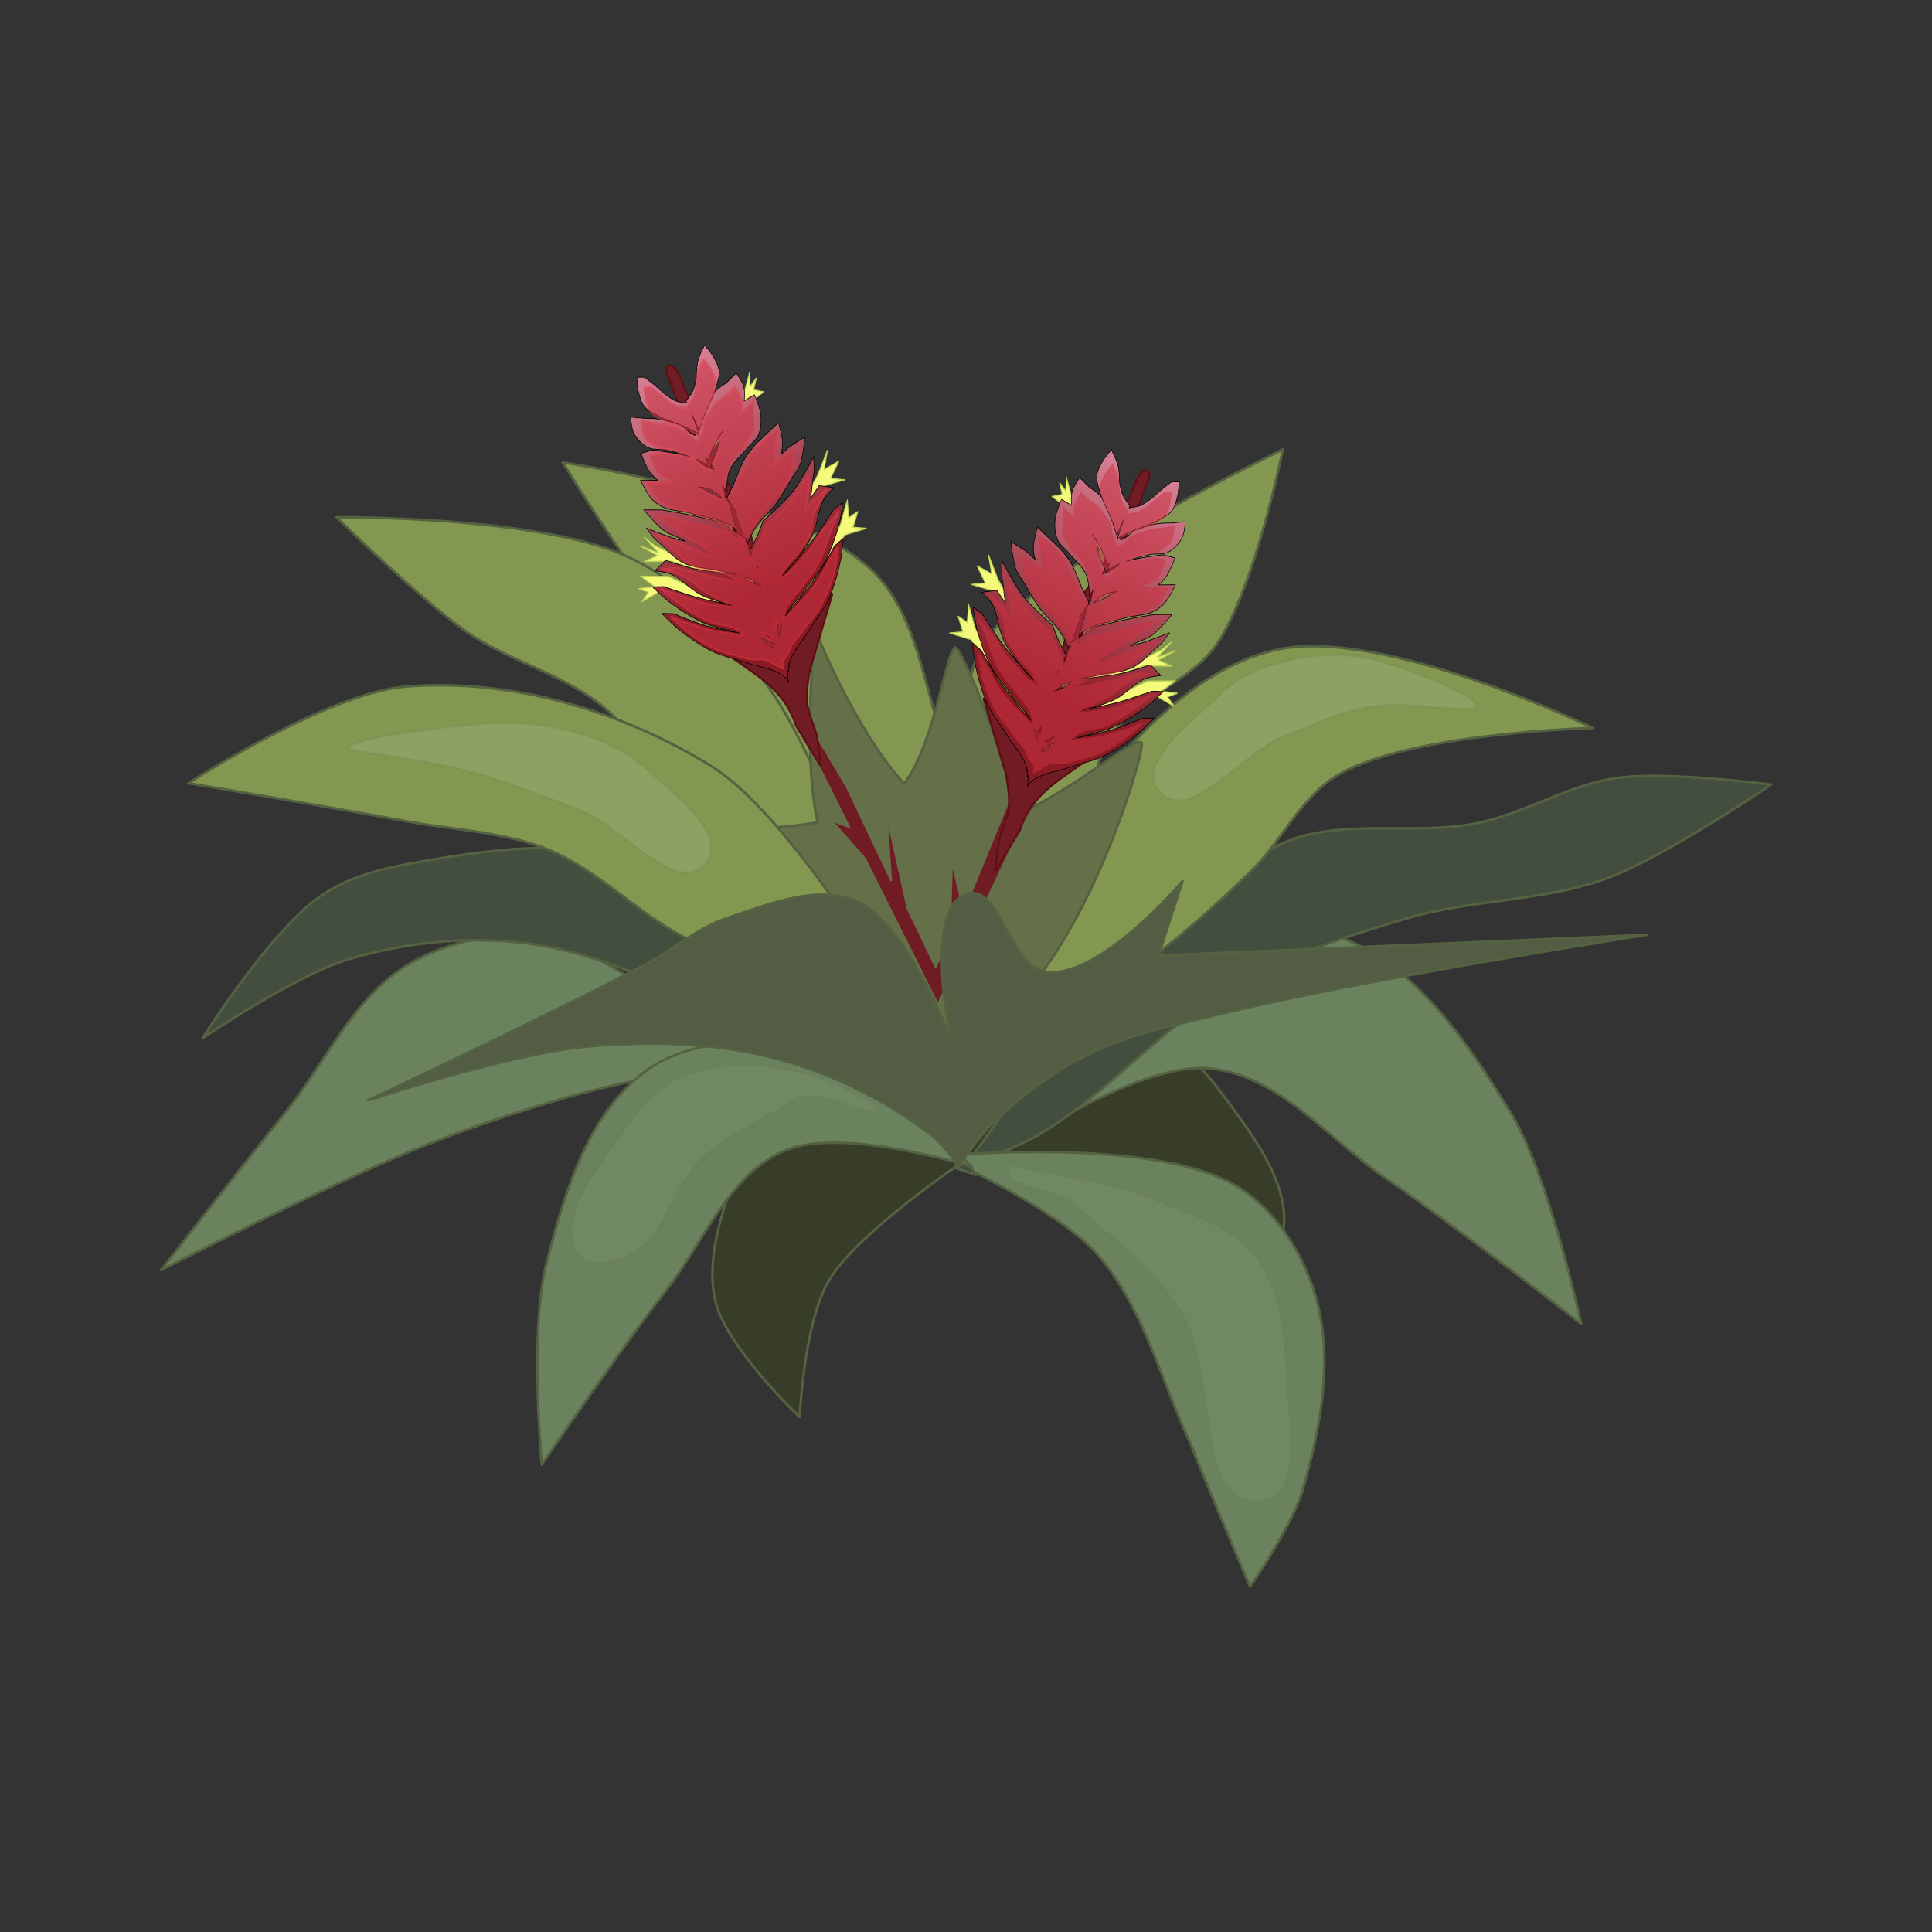 <svg:svg xmlns:dc="http://purl.org/dc/elements/1.1/" xmlns:ns1="http://www.w3.org/1999/xlink" xmlns:ns3="http://creativecommons.org/ns#" xmlns:rdf="http://www.w3.org/1999/02/22-rdf-syntax-ns#" xmlns:svg="http://www.w3.org/2000/svg" height="310.927" id="svg2" version="1.1" viewBox="-25.707 -55.489 310.927 310.927" width="310.927">
  <svg:rect x="-25.707" y="-55.489" width="310.927" height="310.927" fill="#333333" stroke="none"/>
  <svg:title id="title4791">Bromelia</svg:title>
  <svg:defs id="defs6">
    <svg:linearGradient id="linearGradient4227">
      <svg:stop id="stop4229" offset="0" stop-color="#d6313b" />
      <svg:stop id="stop4231" offset="1" stop-color="#eb3f51" />
    </svg:linearGradient>
    <svg:linearGradient gradientUnits="userSpaceOnUse" id="linearGradient4673" x1="-81.784" x2="-89.322" y1="134.92" y2="32.035">
      <svg:stop id="stop4205" offset="0" stop-color="#8b1a24" />
      <svg:stop id="stop4207" offset="1" stop-color="#d47e92" />
    </svg:linearGradient>
    <svg:radialGradient cx="-80.967" cy="101.11" gradientTransform="matrix(.265 1.881 -1.351 .172 75.015 237.93)" gradientUnits="userSpaceOnUse" id="radialGradient4681" r="56.031" ns1:href="#linearGradient4227" />
    <svg:radialGradient cx="-80.967" cy="101.11" gradientTransform="matrix(.323 1.719 -1.346 .188 81.711 227.39)" gradientUnits="userSpaceOnUse" id="radialGradient4683" r="56.031" ns1:href="#linearGradient4227" />
    <svg:radialGradient cx="-80.967" cy="101.11" gradientTransform="matrix(.36 1.698 -1.343 .21 83.125 212.29)" gradientUnits="userSpaceOnUse" id="radialGradient4685" r="56.031" ns1:href="#linearGradient4227" />
  </svg:defs>
  <svg:g id="g4793">
    <svg:g id="g4721" stroke="#556242" stroke-linejoin="round" stroke-width=".4" transform="translate(-7.792 -3.493)">
      <svg:path d="m131.84 131.39s24.078 7.846 31.67 14.509c6.713 5.892 10.157 20.665 10.157 20.665s13.959-13.049 14.97-20.61c0.898-6.71-3.665-13.499-8.207-19.673-3.206-4.358-6.658-9.265-13.139-11.846-5.379-2.143-13.02-3.572-18.76-1.984-7.89 2.183-10.033 8.811-13.766 13.67-1.286 1.674-2.925 5.27-2.925 5.27z" fill="#383d29" id="path4543" stroke="#556242" stroke-linejoin="round" stroke-width=".4" />
      <svg:path d="m144.56 132.99s14.866-24.717 27.081-31.219c7.534-4.011 17.384-5.922 25.424-3.169 12.65 4.331 21.081 17.014 28.029 28.279 6.322 10.248 11.469 34.205 11.469 34.205s-20.526-16.007-31.289-23.333c-9.319-6.343-17.446-16.902-28.77-17.821-11.447-0.93-31.944 13.06-31.944 13.06z" fill="#6a825d" id="path4539" stroke="#556242" stroke-linejoin="round" stroke-width=".4" />
      <svg:path d="m100.57 118.44s-18.784-17.018-30.636-19.314c-7.31-1.416-15.546 0.245-21.978 3.996-8.987 5.241-13.426 15.897-19.98 23.976-6.771 8.347-19.98 25.308-19.98 25.308s26.739-13.659 40.626-19.314c8.258-3.363 16.728-6.233 25.308-8.658 8.759-2.476 26.64-5.994 26.64-5.994z" fill="#6a825d" id="path4575" stroke="#556242" stroke-linejoin="round" stroke-width=".4" />
      <svg:path d="m188.53 20.344s-35.349 17.054-46.225 28.641c-6.528 6.955-4.081 18.435-6.631 27.686-0.35-1.379-2.03-10.01-2.39-11.171-2.79-8.964-4.22-19.507-11.09-25.906-12.79-11.912-49.534-17.156-49.534-17.156s9.63 15.734 15.594 22.719c5.773 6.761 14.437 10.962 19.344 18.375 4.979 7.523 4.588 17.756 9.469 25.344 2.954 4.593 6.586 9.385 11.594 11.562 0.736 0.32 1.647 0.53 2.656 0.656-0.019 3.375 0.031 5.688 0.031 5.688s8.279 0.111 11.656-1.906c4.688-2.801 7.468-8.131 10-12.969 4.166-7.96 3.231-18.174 8.156-25.688 4.084-6.229 12.699-8.499 16.844-14.688 6.106-9.119 10.531-31.188 10.531-31.188z" fill="#839751" id="path4555-8" stroke="#556242" stroke-linejoin="round" stroke-width=".4" />
      <svg:path d="m121.07 90.818s-8.437-22.877-15.563-32.572c-5.941-8.084-12.98-16.189-22.043-20.489-14.357-6.811-47.225-6.515-47.225-6.515s13.166 12.917 20.649 18.241c7.244 5.154 16.671 7.098 23.233 13.096 6.659 6.086 8.772 16.117 15.351 22.29 3.982 3.736 8.669 7.519 14.056 8.413 3.881 0.644 11.541-2.464 11.541-2.464z" fill="#839751" id="path4555" stroke="#556242" stroke-linejoin="round" stroke-width=".4" />
      <svg:path d="m148.22 121.34c12.176-13.598 23.344-29.85 39.93-37.471 9.731-4.471 21.468-1.219 31.941-3.455 7.645-1.633 14.566-6.173 22.312-7.222 8.166-1.106 24.699 1.083 24.699 1.083s-16.716 11.434-26.103 14.964c-10.317 3.88-21.839 3.427-32.414 6.535-9.7 2.851-19.439 6.083-28.248 11.045-11.377 6.41-19.844 17.205-31.106 23.814-3.698 2.17-11.807 5.103-11.807 5.103s6.794-9.928 10.796-14.396z" fill="#434e3e" id="path4535" stroke="#556242" stroke-linejoin="round" stroke-width=".4" />
      <svg:path d="m137.2 109.12s10.081-22.226 17.982-31.302c9.039-10.383 19.163-22.474 32.634-25.308 17.019-3.58 50.616 12.654 50.616 12.654s-28.574 0.685-40.626 7.326c-6.33 3.488-9.422 10.995-14.652 15.984-6.273 5.984-12.725 11.905-19.98 16.65-4.57 2.989-9.213 6.842-14.652 7.326-3.918 0.349-11.322-3.33-11.322-3.33z" fill="#839751" id="path4551" stroke="#556242" stroke-linejoin="round" stroke-width=".4" />
      <svg:path d="m113.22 49.188s-2.057 20.605 0.469 31.156c-7.58 1.276-15.221 1.156-15.221 1.156s9.619 12.452 16.25 16.375c1.396 0.826 2.92 1.796 4.5 2.781 2.797 7.766 6.853 14.159 13.969 14.469 19.133 0.833 32.656-43.982 32.656-47.312 0-2.479-10.558 7.271-20.188 11.281-2.777-13.112-8.679-25.787-9.594-26.75-1.506-1.585-3.165 14.781-8.469 21.812-8.323-9.277-14.375-24.969-14.375-24.969z" fill="#656f48" id="path4581" stroke="#556242" stroke-linejoin="round" stroke-width=".4" />
      <svg:path d="m133.56 134.04s33.492-3.211 47.201 4.664c6.457 3.709 11.051 10.937 13.097 18.096 2.859 10.003 0.746 21.149-2.174 31.134-1.646 5.629-8.424 15.445-8.424 15.445-16.866-40.056-4.599-11.679-10.626-25.409-4.262-9.709-7.117-20.596-14.255-28.435-6.567-7.211-24.818-15.496-24.818-15.496z" fill="#6a825d" id="path4577" stroke="#556242" stroke-linejoin="round" stroke-width=".4" />
      <svg:path d="m127.87 123.1c-12.67-13.14-24.2-29.562-41.29-35.962-12.266-4.593-26.412-2.371-39.294 0-4.906 0.903-9.934 2.417-13.986 5.328-7.941 5.705-18.648 22.644-18.648 22.644s14.851-10.083 23.31-12.654c9.173-2.788 19.121-3.825 28.638-2.664 10.036 1.225 19.652 5.358 28.638 9.99 11.607 5.983 20.468 16.457 31.968 22.644 3.776 2.031 11.988 4.662 11.988 4.662s-7.158-9.669-11.322-13.986z" fill="#434e3e" id="path4533" stroke="#556242" stroke-linejoin="round" stroke-width=".4" />
      <svg:path d="m136.94 135.07s-16.635 11.121-21.346 18.846c-4.166 6.831-4.807 22.167-4.807 22.167s-11.885-11.273-13.589-18.752c-1.512-6.637 0.964-14.084 3.505-20.908 1.793-4.817 3.696-10.22 8.114-13.686 3.667-2.877 9.081-5.339 13.487-4.508 6.056 1.143 8.47 7.53 11.824 11.924 1.155 1.513 2.813 4.915 2.813 4.915z" fill="#383d29" id="path4541" stroke="#556242" stroke-linejoin="round" stroke-width=".4" />
      <svg:path d="m138.53 135.76s-18.784-17.018-30.636-19.314c-7.31-1.416-16.002-0.446-21.978 3.996-9.402 6.99-13.126 19.94-15.984 31.302-2.6 10.336-0.666 31.968-0.666 31.968s12.926-18.943 19.98-27.972c6.108-7.818 10.131-18.891 19.314-22.644 9.284-3.794 29.97 2.664 29.97 2.664z" fill="#6a825d" id="path4537" stroke="#556242" stroke-linejoin="round" stroke-width=".4" />
      <svg:path d="m120.27 98.738s-13.362-20.973-23.572-27.341c-14.411-8.986-32.358-14.276-49.282-12.901-12.721 1.033-34.989 15.548-34.989 15.548s23.418 3.957 35.091 6.135c7.538 1.406 15.44 1.639 22.564 4.476 8.755 3.486 15.31 11.242 23.923 15.066 4.991 2.216 10.34 4.978 15.772 4.426 3.914-0.398 10.489-5.409 10.489-5.409z" fill="#839751" id="path4549" stroke="#556242" stroke-linejoin="round" stroke-width=".4" />
      <svg:path d="m78.425 68.37c-3.233-2.979-7.51-4.801-11.73-6.032-4.632-1.352-9.596-1.624-14.412-1.341-6.956 0.408-27.324 3.256-20.444 4.357 9.794 1.567 13.076 1.95 19.439 3.687 5.727 1.563 11.229 3.868 16.757 6.033 6.666 2.61 15.121 13.819 19.774 8.379 3.848-4.5-5.03-11.069-9.384-15.082z" fill="#fff" id="path4736" opacity=".1" transform="translate(7.792 3.493)" />
      <svg:path d="m178.38 59.864c2.962-2.9 6.327-4.31 9.956-5.277 4.699-1.252 9.839-1.568 14.581-0.487 5.572 1.271 21.835 7.979 15.194 7.946-6.699-0.033-10.243-1.109-15.278-0.338-4.932 0.755-9.53 2.982-14.179 4.794-6.772 2.641-15.165 14.329-19.932 8.842-3.989-4.592 5.67-11.576 9.658-15.482z" fill="#fff" id="path4738" opacity=".1" />
      <svg:path d="m189.06 168.74c-0.217-6.348-1.021-13.372-4.876-18.42-3.524-4.614-9.683-6.566-15.07-8.733-7.832-3.151-12.517-3.574-24.603-6.013-1.641 3.564 7.114 3.493 10.115 6.021 10.494 8.836 12.877 10.575 17.478 17.383 6.197 9.171 1.936 31.738 12.943 30.578 7.027-0.741 4.254-13.754 4.013-20.816z" fill="#fff" id="path4736-9" opacity=".05" />
      <svg:path d="m75.328 150.02c-4.083-5.567 2.891-13.87 6.79-19.568 2.872-4.197 6.718-8.545 11.625-9.881 9.531-2.597 19.024-0.512 29.196 5.087 1.641 3.564-9.506-3.01-12.794-0.869-4.753 3.095-11.04 5.775-14.799 9.345-5.387 5.117-5.991 12.652-11.795 15.65-2.436 1.259-6.602 2.447-8.223 0.236z" fill="#fff" id="path4736-9-6" opacity=".05" />
    </svg:g>
    <svg:g id="g4638" transform="translate(-8.169 -5.001)">
      <svg:path d="m112.47 69.262 5.414 10.836 1.264 2.531-2.832-1.031 5.361 6.093 1.264 2.531 5.236 10.48 5.236 10.48 15.291-32.812-3.184-1.692-7.961 19.429-1.884-7.915-0.377 12.06-2.261 4.899-4.523-9.422-3.371-15.246 0.733 10.723-7.161-15.075-6.793-11.428z" fill="#711b24" id="path4636" stroke="#656f48" stroke-linejoin="round" stroke-width=".3" />
      <svg:g id="g4241" transform="matrix(.282 -.097 .123 .356 111.61 -11.228)">
        <svg:g fill="#f6fa7b" id="g4196" stroke="#bfd557" stroke-linejoin="round" stroke-width=".5">
          <svg:path d="m-96.075 140.29-26.512-21.157-4.391-3.414-14.138-3.959 5.374 6.136-8.539-1.364 4.312 2.8-4.98 2.861 14.677-2.237 5.167 2.748z" id="path3294" />
          <svg:path d="m-94.244 123.48-26.658-15.971-7.575-6.183-3.967-4.844 4.812 8.448-8.297-5.369 7.134 6.154-7.82 0.615 13.969 3.648 26.15 15.638z" id="path3294-9" />
          <svg:path d="m-80.905 65.119 19.455-14.425 6.458 0.189 5.432-6.367-2.357 5.829 4.703-2.531-3.399 4.331 4.82 2.217-12.038 3.111-23.466 12.209z" id="path3294-7-3" />
          <svg:path d="m-44.639 106.31 5.956-6.758 5.724-3.974 9.24-8.654-4.947 7.173 8.859-1.252-7.182 5.778 6.85 2.505-11.354-0.411-4.002 1.736z" id="path3294-7" />
          <svg:path d="m-70.327 145.67 30.726-19.28 9.8-8.006 7.541-8.665-2.455 7.362 5.764-1.242-5.226 5.62 6.575 2.314-12.017-0.317-7.782 4.541z" id="path3294-90" />
        </svg:g>
        <svg:path d="m-88.191 193.88c0.478-18.18-13.976-27.752-23.473-39.989l24.186 14.669s-1.316-8.13-1.182-12.221c0.23-7.021 2.166-13.882 3.396-20.797 0.656-3.688 1.978-7.292 2.122-11.035 0.241-6.261-1.768-12.42-2.122-18.675-0.232-4.096 0.69-8.264 0-12.309-0.933-5.469-4.585-10.235-5.518-15.704-1.213-7.113 0.19-14.433 0-21.646-0.142-5.382-1.279-10.762-0.849-16.129 0.261-3.249-2.079-8.546 2.064-9.558 4.924 1.15 3.394 9.643 4.302 14.651 1.038 5.723 1.242 11.586 1.273 17.402 0.012 2.268-0.549 4.526-0.424 6.791 0.181 3.298 0.856 6.568 1.698 9.762 1.072 4.068 3.122 7.83 4.244 11.884 0.77 2.781 1.55 5.607 1.698 8.489 0.153 2.981-0.65 5.935-0.849 8.913-0.245 3.673-0.286 7.357-0.424 11.035-0.144 3.82-0.195 7.644-0.424 11.46-0.205 3.401-0.773 6.78-0.849 10.186-0.082 3.68 0.606 7.359 0.424 11.035-0.204 4.137-1.698 12.309-1.698 12.309l-0.849 5.093 2.122-6.791 33.106-17.402-25.181 27.921s-5.68 8.008-7.029 12.634c-1.406 4.823-0.472 12.923-0.896 15.046-0.424 2.122-3.396 12.733-3.396 12.733z" fill="#711b24" id="path3292" stroke="#5b1015" />
        <svg:g fill="url(#linearGradient4673)" id="g4191" stroke="#000" stroke-linejoin="round" stroke-width=".3">
          <svg:path d="m-56.562 42.938-6.657 2.562s-5.007 0.967-7.312 1.969c-3.635 1.581-10.094 6.25-10.094 6.25s-1.837 3.226-3.062 4.562c-1.355 1.479-3.685 3.198-4.969 4.125-0.754-0.597-1.462-1.226-1.969-1.75-1.26-1.303-3.188-4.438-3.188-4.438s-6.871-3.971-10.531-5.5c-2.278-0.952-7.062-2.25-7.062-2.25l-6.75-2.406s-1.617 4.583-1.219 6.875c0.503 2.896 2.187 5.729 4.406 7.656 2.499 2.171 6.216 2.261 9.188 3.719 3.652 1.792 7.247 3.729 10.688 5.906-1.729-0.889-3.798-1.965-5.312-2.656-4.021-1.837-12.25-5.062-12.25-5.062l-6.625-0.344s0.083 6.097 1.219 8.844c0.638 1.541 1.509 3.043 2.562 4.375l-8.75-2.469s0.778 5.978 2.094 8.625c0.972 1.956 2.447 3.703 4.156 5.062 3.905 3.106 9.024 4.238 13.406 6.625 6.583 3.586 14.094 6.149 19.312 11.531 0.659 0.68 1.375 2.5 1.375 2.5l0.75-13.938s-0.62-0.419-0.844-0.562l0.719-6.688 0.781 3.531s2.826-5.875 5.188-8c3.679-3.311 8.787-4.516 13.219-6.719 2.704-1.344 5.935-1.923 8.156-3.969 2.209-2.034 3.762-4.865 4.594-7.75 0.823-2.856 0.25-8.906 0.25-8.906l-6.312 1.031c1.144-1.655 1.967-3.561 2.25-5.5 0.337-2.302-1.406-6.844-1.406-6.844zm-16.563 21.218c-1.863 1.224-3.5 2.344-3.5 2.344s-1.727 3.216-2.906 4.594c-1.717 2.006-5.938 5.188-5.938 5.188l0.562 2.594c-1.467-0.938-3.176-2.122-4.25-3.125-1.023-0.956-2.225-2.632-2.844-3.5 0.263 0.184 0.521 0.375 0.781 0.562 1.355 0.979 3.781 3.312 3.781 3.312l0.875-2.969 0.406 1.344s2.417-2.726 3.812-3.875c2.901-2.389 6-4.516 9.219-6.469zm29.406 4.656-15.188 5.469s-5.442 2.478-7.938 4.125c-2.165 1.429-6.031 4.938-6.031 4.938s-2.782 2.589-4.219 3.812c-2.005 1.706-6.156 4.906-6.156 4.906l2.312 7.344c-0.17 0.137-0.75 0.625-0.75 0.625l0.188 13.75s5.069-4.18 7.875-5.844c4.621-2.74 9.922-4.153 14.625-6.75 4.229-2.335 8.118-5.255 12.156-7.906 2.238-1.469 4.769-2.57 6.688-4.438 3.072-2.989 7.406-10.53 7.406-10.53l-9.625 1.844s-2.631 0.885-5.844 2c1.27-1.334 2.334-2.902 3.031-4.594 1.126-2.733 1.469-8.75 1.469-8.75zm-51.656 15.094c1.842 0.64 3.609 1.402 5.188 2.531 1.592 1.139 3.439 3.574 4.688 5.344-1.416-0.938-3.068-2.062-4.156-2.938-1.58-1.271-4.469-4.156-4.469-4.156s-0.782-0.481-1.25-0.781z" id="path3282" />
          <svg:path d="m-127.78 85.395s3.682 7.863 6.5 11.094c1.76 2.018 4.202 3.322 6.312 4.969 0.982 0.766 1.945 1.549 2.906 2.344-0.217-0.096-0.484-0.187-0.688-0.281-6-2.789-16.938-10.375-16.938-10.375l2.094 5.188s1.357 1.92 2.062 2.875c2.683 3.633 4.7 7.942 8.188 10.812 4.757 3.915 11.093 5.352 16.594 8.125 3.027 1.526 6.195 2.813 9.219 4.344-4.833-1.752-15.224-5.594-20.938-8.312-4.525-2.153-13.094-7.406-13.094-7.406l-7.281 2.844s5.337 1.887 7.594 3.531c4.51 3.284 7.106 8.689 11.375 12.281 3.111 2.618 6.723 4.633 10.25 6.656 1.318 0.756 2.676 1.424 4.062 2.062-2.713-1.233-11.654-5.314-16.969-8.188-4.956-2.68-14.469-8.75-14.469-8.75l-6-1.531s3.798 5.936 6.094 8.594c4.08 4.724 8.517 9.22 13.531 12.938 4.705 3.488 10.239 5.699 15.312 8.625 0.397 0.229 0.813 0.438 1.219 0.656-5.402-2.446-11.825-5.472-15.969-7.781-4.921-2.743-14.156-9.25-14.156-9.25l-5.938-1.75s3.609 6.078 5.812 8.812c3.917 4.86 8.178 9.489 13.062 13.375 4.583 3.647 10.06 6.058 15.031 9.156 5.813 3.623 12.777 5.899 17.313 11.031 0.696 0.788 1.375 2.875 1.375 2.875l1.469-4.656 0.281 0.781s0.604-2.071 1.281-2.875c4.414-5.238 11.336-7.711 17.062-11.469 4.897-3.214 10.285-5.715 14.781-9.469 4.792-4 8.98-8.768 12.781-13.719 2.139-2.786 5.594-8.906 5.594-8.906l-5.906 1.875s-9.082 6.705-13.938 9.562c-6.579 3.873-18.625 9.517-23.25 11.656 4.345-3.037 9.652-4.861 14.281-7.531 5.074-2.926 10.607-5.137 15.312-8.625 5.014-3.717 9.451-8.214 13.531-12.938 2.296-2.658 6.094-8.594 6.094-8.594l-6 1.531s-9.512 6.07-14.469 8.75c-6.161 3.331-18.938 9.094-18.938 9.094s-1.827 0.708-4.062 1.656c4.1-1.965 8.438-3.523 12.375-5.781 3.527-2.023 7.108-4.007 10.219-6.625 4.269-3.592 6.865-9.028 11.375-12.312 2.257-1.644 7.594-3.5 7.594-3.5l-7.25-2.875s-3.155 1.92-6.625 3.906c1.875-2.574 3.312-5.522 5.094-8.156 0.665-0.983 1.938-2.969 1.938-2.969l1.875-5.25s-10.62 8.028-16.5 11.062c-6.485 3.347-20.469 7.75-20.469 7.75s-3.861 3.814-5.938 5.562c-2.014 1.696-6.312 4.75-6.312 4.75l0.5 2.781c-0.361-0.239-0.467-0.329-1-0.688l0.75-7.75s-4.518-4.255-6.625-6.531c-0.888-0.959-2.531-3-2.531-3s-9.224-4.778-13.906-7c-4.793-2.274-14.531-6.469-14.531-6.469l-9.406-2.594zm48 38.375 0.188 1c-0.099 0.06-0.268 0.142-0.344 0.188l0.156-1.188zm-8.531 2.5c0.715 0.44 1.415 0.907 2.094 1.406 1.967 1.447 5.137 5.16 5.188 5.219v0.031c-1.503-0.95-3.335-2.162-4.5-3.25-0.987-0.922-2.128-2.493-2.781-3.406zm8.406 24.094 0.75 2.719c-0.208 0.275-0.404 0.54-0.594 0.75-0.42 0.465-0.943 0.977-1.531 1.5l1.375-4.969zm2.5 0.125c-0.322 0.524-0.611 0.956-1 1.531 0.254-0.523 0.543-1.057 0.844-1.375 0.051-0.054 0.105-0.103 0.156-0.156zm-13.125 3.156c2.161 1.218 4.177 2.615 5.906 4.375-0.622 0.474-1.154 0.896-1.469 1.125-0.556-0.474-1.074-0.958-1.469-1.375-1.089-1.152-2.355-3.139-2.969-4.125z" id="path3280" />
          <svg:path d="m-67.803 27.256-3.688 3s-2.195 2.01-3.062 3.219c-1.279 1.783-3.062 5.812-3.062 5.812s-2.318 3.245-3.812 4.531c-1.688 1.454-5.688 3.5-5.688 3.5l0.125 0.969c-0.81-0.296-3.894-1.467-5.5-2.594-1.782-1.25-4.594-4.625-4.594-4.625s-2.263-3.275-3.469-4.844c-1.154-1.501-3.594-4.375-3.594-4.375l-3.844-1s-1.478 3.97-1.719 6.062c-0.25 2.174-0.509 4.534 0.312 6.562 0.856 2.113 2.806 3.599 4.5 5.125 4.151 3.74 9.254 6.287 13.688 9.688 1.642 1.26 4.781 3.969 4.781 3.969v-9.031l0.906 7.75s2.799-3.055 4.281-4.5c4.002-3.9 8.788-7.015 12.469-11.219 1.502-1.715 3.243-3.425 3.844-5.625 0.577-2.111 0.067-4.433-0.438-6.562-0.485-2.049-2.438-5.812-2.438-5.812z" id="path3199-0-85" />
        </svg:g>
        <svg:g fill="#cb3242" id="g4211" opacity=".543" transform="matrix(.871 0 0 .932 -10.845 5.81)">
          <svg:path d="m-56.038 45.832-6.767 2.296s-5.047 0.767-7.395 1.677c-3.704 1.435-10.369 5.844-10.369 5.844s-1.982 3.15-3.267 4.437c-1.421 1.423-3.827 3.049-5.152 3.924-0.726-0.626-1.405-1.283-1.887-1.827-1.2-1.352-2.983-4.56-2.983-4.56s-6.684-4.24-10.272-5.913c-2.233-1.041-6.954-2.528-6.954-2.528l-6.635-2.672s-1.824 4.515-1.53 6.82c0.371 2.913 3.285 4.667 5.414 6.681 2.398 2.268 6.651 2.378 9.554 3.953 3.568 1.935 5.167 5.284 8.505 7.596-1.687-0.957 3.638 0.174 2.157-0.577-3.934-1.994-19.353-7.831-19.353-7.831l-6.603-0.606s-0.195 6.095 0.816 8.884c0.567 1.565 6.13 4.752 7.121 6.125l-15.43-3.322s1.322 4.987 2.516 7.684c0.882 1.993 3.5 3.669 5.146 5.096 3.76 3.259 8.823 4.593 13.093 7.151 6.415 3.844 13.802 6.703 18.771 12.287 0.628 0.705 1.26 2.552 1.26 2.552l1.383-13.895s-0.601-0.443-0.817-0.595l1.022-6.653 0.62 3.559s0.915-5.504 3.37-7.533c3.826-3.162 6.097-6.409 10.625-8.434 2.763-1.236 7.083-2.184 9.395-4.139 2.3-1.944 6.645-2.719 7.607-5.569 0.952-2.821 4.919-11.13 4.919-11.13l-9.285 3.519c1.219-1.608 2.127-3.48 2.498-5.406 0.441-2.287-1.094-6.893-1.094-6.893zm-21.115 22.745s-1.872 3.145-3.112 4.474c-1.806 1.936-6.168 4.947-6.168 4.947l0.444 2.614c-1.423-0.996-3.076-2.246-4.104-3.291-0.979-0.995-2.103-2.718-2.682-3.61 0.254 0.195 0.504 0.395 0.755 0.593 1.309 1.032 3.627 3.46 3.627 3.46l1.009-2.931 0.345 1.359c9.251-4.764 11.569-6.539 9.886-7.614zm37.395 2.091c-6.682 2.129-0.807-1.609-20.046 6.386 0 0-5.006 4.166-7.574 5.712-2.228 1.341-6.794 5.202-6.794 5.202s-2.625 1.968-4.116 3.133c-2.08 1.625-6.646 2.751-6.646 2.751l1.977 7.429c-0.176 0.131-0.778 0.595-0.778 0.595l-0.438 13.745s5.254-3.975 8.133-5.526c4.742-2.554 9.422-5.153 14.239-7.561 4.331-2.165 9.029-3.53 13.185-6.019 2.303-1.379 4.882-2.378 6.883-4.168 3.205-2.866 7.878-10.228 7.878-10.228l-9.7 1.46s-2.669 0.78-5.929 1.766c1.329-1.282 2.464-2.806 3.237-4.469 1.249-2.686 6.489-10.209 6.489-10.209zm-56.92 14.555c1.811 0.712 3.542 1.544 5.068 2.735 1.538 1.201 3.273 3.708 4.44 5.525-1.372-0.993-2.972-2.182-4.019-3.1-1.52-1.333-4.276-4.33-4.276-4.33s-0.759-0.511-1.213-0.83z" id="path4213" stroke="url(#radialGradient4681)" stroke-width="1" />
          <svg:path d="m-128.5 89.028s7.714 8.43 10.486 11.431c2.163 2.328 5.446 4.611 7.827 6.934 3.049 2.324 11.13 10.516 10.929 10.426-5.961-2.64-32.484-19.805-32.484-19.805l4.603 6.056s1.33 1.779 2.022 2.665c2.631 3.369 4.586 7.347 8.033 10.027 4.702 3.655 11.018 5.06 16.481 7.679 3.006 1.441 6.156 5.588 9.159 7.033-4.809-1.673-15.691-6.737-21.367-9.308-4.495-2.036-13.534-6.59-13.534-6.59l-8.956-1.813s8.031 4.219 10.265 5.757c4.463 3.074 6.983 8.065 11.201 11.418 3.074 2.443 6.386 5.231 9.885 7.134 1.308 0.711 4.424 3.63 5.802 4.234-2.696-1.168-14.301-4.779-19.575-7.487-4.919-2.526-14.89-8.223-14.89-8.223l-7.883-4.537s5.345 6.385 7.603 8.853c4.013 4.387 8.794 8.826 13.756 12.303 4.656 3.263 10.452 4.266 15.056 7.611 1.346 0.978 3.663 4.098 4.066 4.304-5.368-2.317-15.286-5.307-19.397-7.482-4.883-2.583-12.123-6.516-12.123-6.516l-8.634-5.372s4.066 5.877 6.231 8.415c3.848 4.51 8.179 8.178 13.009 11.809 4.532 3.407 11.063 5.821 15.991 8.73 5.763 3.402 10.383 1.518 14.846 6.287 0.685 0.732 5.142 3.926 5.142 3.926l1.536-4.249 0.27 0.72s3.762-1.636 4.451-2.364c4.491-4.742 7.915-4.5 13.697-7.867 4.945-2.879 11.05-4.845 15.602-8.225 4.851-3.602 10.469-7.916 14.343-12.403 2.18-2.525 6.948-9.996 6.948-9.996l-7.703 4.306s-9.997 7.039-14.896 9.593c-6.637 3.46-19.992 7.707-24.649 9.605 3.71-4.25 4.013-5.087 8.682-7.471 5.118-2.614 17.348-7.741 22.105-10.875 5.069-3.339 9.572-7.402 13.722-11.677 2.335-2.405 10.708-8.94 10.708-8.94l-10.104 4.498c-3.164 0.422-9.603 5.435-14.599 7.824-6.211 2.97-19.074 7.569-19.074 7.569s-4.694 0.497-6.944 1.336c4.13-1.745 5.771-4.614 13.958-7.418 3.801-1.302 11.248-5.356 14.397-7.713 4.322-3.235 3.734-6.913 8.292-9.862 2.281-1.476 11.318-7.679 11.318-7.679l-10.746 3.236s-3.184 1.717-6.683 3.491c1.912-2.334 3.393-5.018 5.213-7.409 0.68-0.892 1.981-2.696 1.981-2.696l1.951-4.788s-14.003 7.342-19.929 10.043c-6.535 2.98-13.787 4.283-13.787 4.283s-7.453 5.858-9.556 7.433c-2.039 1.527-6.383 4.269-6.383 4.269l0.46 2.557c-0.357-0.224-0.463-0.308-0.99-0.644l0.862-7.096s-4.457-3.964-6.532-6.08c-0.875-0.892-2.489-2.786-2.489-2.786s-9.157-4.508-13.809-6.61c-4.761-2.151-14.034-7.148-14.034-7.148zm49.907 36.738-1.867 4.096c-0.236 1.325 2.586 0.254 2.509 0.294zm-9.658 4.462c0.709 0.414 1.402 0.851 2.074 1.318 1.946 1.354 5.064 4.802 5.114 4.857l-0 0.029c-1.49-0.892-3.305-2.029-4.454-3.042-0.974-0.859-2.092-2.315-2.733-3.162zm8.06 22.208 0.711 2.503c-0.212 0.249-0.412 0.489-0.605 0.68-0.426 0.421-0.958 0.883-1.553 1.354zm2.499 0.149c-0.329 0.476-0.625 0.868-1.022 1.39 0.261-0.476 0.558-0.962 0.864-1.249 0.052-0.049 0.106-0.093 0.159-0.141zm-13.174 2.713c2.144 1.146 4.141 2.455 5.845 4.093-0.629 0.426-1.167 0.806-1.485 1.011-0.549-0.442-1.061-0.893-1.449-1.281-1.073-1.071-2.311-2.91-2.91-3.823z" id="path4215" stroke="url(#radialGradient4683)" stroke-width=".957" />
          <svg:path d="m-68.935 28.893-3.677 2.741s-2.188 1.835-3.05 2.938c-1.272 1.626-3.037 5.295-3.037 5.295s-2.305 2.958-3.794 4.134c-1.683 1.328-5.676 3.204-5.676 3.204l0.13 0.88c-0.813-0.266-3.905-1.319-5.519-2.336-1.79-1.129-4.621-4.186-4.621-4.186s-2.282-2.968-3.496-4.389c-1.162-1.36-3.619-3.963-3.619-3.963l-3.853-0.894s-1.46 3.615-1.691 5.517c-0.239 1.977-0.487 4.123 0.345 5.964 0.867 1.918 2.827 3.26 4.53 4.641 4.174 3.383 9.294 5.679 13.749 8.752 1.65 1.139 4.806 3.589 4.806 3.589l-0.044-8.209 0.945 7.041s2.787-2.788 4.264-4.107c3.986-3.56 8.762-6.411 12.427-10.246 1.495-1.565 3.23-3.126 3.82-5.128 0.567-1.921 0.045-4.03-0.47-5.963-0.496-1.861-2.469-5.274-2.469-5.274z" id="path4217" stroke="url(#radialGradient4685)" stroke-width=".954" />
        </svg:g>
      </svg:g>
      <svg:g id="g4588" transform="matrix(-.282 -.097 -.123 .356 145.56 5.613)">
        <svg:g fill="#f6fa7b" id="g4590" stroke="#bfd557" stroke-linejoin="round" stroke-width=".5">
          <svg:path d="m-96.075 140.29-26.512-21.157-4.391-3.414-14.138-3.959 5.374 6.136-8.539-1.364 4.312 2.8-4.98 2.861 14.677-2.237 5.167 2.748z" id="path4592" />
          <svg:path d="m-94.244 123.48-26.658-15.971-7.575-6.183-3.967-4.844 4.812 8.448-8.297-5.369 7.134 6.154-7.82 0.615 13.969 3.648 26.15 15.638z" id="path4594" />
          <svg:path d="m-80.905 65.119 19.455-14.425 6.458 0.189 5.432-6.367-2.357 5.829 4.703-2.531-3.399 4.331 4.82 2.217-12.038 3.111-23.466 12.209z" id="path4596" />
          <svg:path d="m-44.639 106.31 5.956-6.758 5.724-3.974 9.24-8.654-4.947 7.173 8.859-1.252-7.182 5.778 6.85 2.505-11.354-0.411-4.002 1.736z" id="path4598" />
          <svg:path d="m-70.327 145.67 30.726-19.28 9.8-8.006 7.541-8.665-2.455 7.362 5.764-1.242-5.226 5.62 6.575 2.314-12.017-0.317-7.782 4.541z" id="path4600" />
        </svg:g>
        <svg:path d="m-88.191 193.88c0.478-18.18-13.976-27.752-23.473-39.989l24.186 14.669s-1.316-8.13-1.182-12.221c0.23-7.021 2.166-13.882 3.396-20.797 0.656-3.688 1.978-7.292 2.122-11.035 0.241-6.261-1.768-12.42-2.122-18.675-0.232-4.096 0.69-8.264 0-12.309-0.933-5.469-4.585-10.235-5.518-15.704-1.213-7.113 0.19-14.433 0-21.646-0.142-5.382-1.279-10.762-0.849-16.129 0.261-3.249-2.079-8.546 2.064-9.558 4.924 1.15 3.394 9.643 4.302 14.651 1.038 5.723 1.242 11.586 1.273 17.402 0.012 2.268-0.549 4.526-0.424 6.791 0.181 3.298 0.856 6.568 1.698 9.762 1.072 4.068 3.122 7.83 4.244 11.884 0.77 2.781 1.55 5.607 1.698 8.489 0.153 2.981-0.65 5.935-0.849 8.913-0.245 3.673-0.286 7.357-0.424 11.035-0.144 3.82-0.195 7.644-0.424 11.46-0.205 3.401-0.773 6.78-0.849 10.186-0.082 3.68 0.606 7.359 0.424 11.035-0.204 4.137-1.698 12.309-1.698 12.309l-0.849 5.093 2.122-6.791 33.106-17.402-25.181 27.921s-5.68 8.008-7.029 12.634c-1.406 4.823-0.472 12.923-0.896 15.046-0.424 2.122-3.396 12.733-3.396 12.733z" fill="#711b24" id="path4602" stroke="#5b1015" />
        <svg:g fill="url(#linearGradient4673)" id="g4604" stroke="#000" stroke-linejoin="round" stroke-width=".3">
          <svg:path d="m-56.562 42.938-6.657 2.562s-5.007 0.967-7.312 1.969c-3.635 1.581-10.094 6.25-10.094 6.25s-1.837 3.226-3.062 4.562c-1.355 1.479-3.685 3.198-4.969 4.125-0.754-0.597-1.462-1.226-1.969-1.75-1.26-1.303-3.188-4.438-3.188-4.438s-6.871-3.971-10.531-5.5c-2.278-0.952-7.062-2.25-7.062-2.25l-6.75-2.406s-1.617 4.583-1.219 6.875c0.503 2.896 2.187 5.729 4.406 7.656 2.499 2.171 6.216 2.261 9.188 3.719 3.652 1.792 7.247 3.729 10.688 5.906-1.729-0.889-3.798-1.965-5.312-2.656-4.021-1.837-12.25-5.062-12.25-5.062l-6.625-0.344s0.083 6.097 1.219 8.844c0.638 1.541 1.509 3.043 2.562 4.375l-8.75-2.469s0.778 5.978 2.094 8.625c0.972 1.956 2.447 3.703 4.156 5.062 3.905 3.106 9.024 4.238 13.406 6.625 6.583 3.586 14.094 6.149 19.312 11.531 0.659 0.68 1.375 2.5 1.375 2.5l0.75-13.938s-0.62-0.419-0.844-0.562l0.719-6.688 0.781 3.531s2.826-5.875 5.188-8c3.679-3.311 8.787-4.516 13.219-6.719 2.704-1.344 5.935-1.923 8.156-3.969 2.209-2.034 3.762-4.865 4.594-7.75 0.823-2.856 0.25-8.906 0.25-8.906l-6.312 1.031c1.144-1.655 1.967-3.561 2.25-5.5 0.337-2.302-1.406-6.844-1.406-6.844zm-16.563 21.218c-1.863 1.224-3.5 2.344-3.5 2.344s-1.727 3.216-2.906 4.594c-1.717 2.006-5.938 5.188-5.938 5.188l0.562 2.594c-1.467-0.938-3.176-2.122-4.25-3.125-1.023-0.956-2.225-2.632-2.844-3.5 0.263 0.184 0.521 0.375 0.781 0.562 1.355 0.979 3.781 3.312 3.781 3.312l0.875-2.969 0.406 1.344s2.417-2.726 3.812-3.875c2.901-2.389 6-4.516 9.219-6.469zm29.406 4.656-15.188 5.469s-5.442 2.478-7.938 4.125c-2.165 1.429-6.031 4.938-6.031 4.938s-2.782 2.589-4.219 3.812c-2.005 1.706-6.156 4.906-6.156 4.906l2.312 7.344c-0.17 0.137-0.75 0.625-0.75 0.625l0.188 13.75s5.069-4.18 7.875-5.844c4.621-2.74 9.922-4.153 14.625-6.75 4.229-2.335 8.118-5.255 12.156-7.906 2.238-1.469 4.769-2.57 6.688-4.438 3.072-2.989 7.406-10.53 7.406-10.53l-9.625 1.844s-2.631 0.885-5.844 2c1.27-1.334 2.334-2.902 3.031-4.594 1.126-2.733 1.469-8.75 1.469-8.75zm-51.656 15.094c1.842 0.64 3.609 1.402 5.188 2.531 1.592 1.139 3.439 3.574 4.688 5.344-1.416-0.938-3.068-2.062-4.156-2.938-1.58-1.271-4.469-4.156-4.469-4.156s-0.782-0.481-1.25-0.781z" id="path4606" />
          <svg:path d="m-127.78 85.395s3.682 7.863 6.5 11.094c1.76 2.018 4.202 3.322 6.312 4.969 0.982 0.766 1.945 1.549 2.906 2.344-0.217-0.096-0.484-0.187-0.688-0.281-6-2.789-16.938-10.375-16.938-10.375l2.094 5.188s1.357 1.92 2.062 2.875c2.683 3.633 4.7 7.942 8.188 10.812 4.757 3.915 11.093 5.352 16.594 8.125 3.027 1.526 6.195 2.813 9.219 4.344-4.833-1.752-15.224-5.594-20.938-8.312-4.525-2.153-13.094-7.406-13.094-7.406l-7.281 2.844s5.337 1.887 7.594 3.531c4.51 3.284 7.106 8.689 11.375 12.281 3.111 2.618 6.723 4.633 10.25 6.656 1.318 0.756 2.676 1.424 4.062 2.062-2.713-1.233-11.654-5.314-16.969-8.188-4.956-2.68-14.469-8.75-14.469-8.75l-6-1.531s3.798 5.936 6.094 8.594c4.08 4.724 8.517 9.22 13.531 12.938 4.705 3.488 10.239 5.699 15.312 8.625 0.397 0.229 0.813 0.438 1.219 0.656-5.402-2.446-11.825-5.472-15.969-7.781-4.921-2.743-14.156-9.25-14.156-9.25l-5.938-1.75s3.609 6.078 5.812 8.812c3.917 4.86 8.178 9.489 13.062 13.375 4.583 3.647 10.06 6.058 15.031 9.156 5.813 3.623 12.777 5.899 17.313 11.031 0.696 0.788 1.375 2.875 1.375 2.875l1.469-4.656 0.281 0.781s0.604-2.071 1.281-2.875c4.414-5.238 11.336-7.711 17.062-11.469 4.897-3.214 10.285-5.715 14.781-9.469 4.792-4 8.98-8.768 12.781-13.719 2.139-2.786 5.594-8.906 5.594-8.906l-5.906 1.875s-9.082 6.705-13.938 9.562c-6.579 3.873-18.625 9.517-23.25 11.656 4.345-3.037 9.652-4.861 14.281-7.531 5.074-2.926 10.607-5.137 15.312-8.625 5.014-3.717 9.451-8.214 13.531-12.938 2.296-2.658 6.094-8.594 6.094-8.594l-6 1.531s-9.512 6.07-14.469 8.75c-6.161 3.331-18.938 9.094-18.938 9.094s-1.827 0.708-4.062 1.656c4.1-1.965 8.438-3.523 12.375-5.781 3.527-2.023 7.108-4.007 10.219-6.625 4.269-3.592 6.865-9.028 11.375-12.312 2.257-1.644 7.594-3.5 7.594-3.5l-7.25-2.875s-3.155 1.92-6.625 3.906c1.875-2.574 3.312-5.522 5.094-8.156 0.665-0.983 1.938-2.969 1.938-2.969l1.875-5.25s-10.62 8.028-16.5 11.062c-6.485 3.347-20.469 7.75-20.469 7.75s-3.861 3.814-5.938 5.562c-2.014 1.696-6.312 4.75-6.312 4.75l0.5 2.781c-0.361-0.239-0.467-0.329-1-0.688l0.75-7.75s-4.518-4.255-6.625-6.531c-0.888-0.959-2.531-3-2.531-3s-9.224-4.778-13.906-7c-4.793-2.274-14.531-6.469-14.531-6.469l-9.406-2.594zm48 38.375 0.188 1c-0.099 0.06-0.268 0.142-0.344 0.188l0.156-1.188zm-8.531 2.5c0.715 0.44 1.415 0.907 2.094 1.406 1.967 1.447 5.137 5.16 5.188 5.219v0.031c-1.503-0.95-3.335-2.162-4.5-3.25-0.987-0.922-2.128-2.493-2.781-3.406zm8.406 24.094 0.75 2.719c-0.208 0.275-0.404 0.54-0.594 0.75-0.42 0.465-0.943 0.977-1.531 1.5l1.375-4.969zm2.5 0.125c-0.322 0.524-0.611 0.956-1 1.531 0.254-0.523 0.543-1.057 0.844-1.375 0.051-0.054 0.105-0.103 0.156-0.156zm-13.125 3.156c2.161 1.218 4.177 2.615 5.906 4.375-0.622 0.474-1.154 0.896-1.469 1.125-0.556-0.474-1.074-0.958-1.469-1.375-1.089-1.152-2.355-3.139-2.969-4.125z" id="path4608" />
          <svg:path d="m-67.803 27.256-3.688 3s-2.195 2.01-3.062 3.219c-1.279 1.783-3.062 5.812-3.062 5.812s-2.318 3.245-3.812 4.531c-1.688 1.454-5.688 3.5-5.688 3.5l0.125 0.969c-0.81-0.296-3.894-1.467-5.5-2.594-1.782-1.25-4.594-4.625-4.594-4.625s-2.263-3.275-3.469-4.844c-1.154-1.501-3.594-4.375-3.594-4.375l-3.844-1s-1.478 3.97-1.719 6.062c-0.25 2.174-0.509 4.534 0.312 6.562 0.856 2.113 2.806 3.599 4.5 5.125 4.151 3.74 9.254 6.287 13.688 9.688 1.642 1.26 4.781 3.969 4.781 3.969v-9.031l0.906 7.75s2.799-3.055 4.281-4.5c4.002-3.9 8.788-7.015 12.469-11.219 1.502-1.715 3.243-3.425 3.844-5.625 0.577-2.111 0.067-4.433-0.438-6.562-0.485-2.049-2.438-5.812-2.438-5.812z" id="path4610" />
        </svg:g>
        <svg:g fill="#cb3242" id="g4612" opacity=".543" transform="matrix(.871 0 0 .932 -10.845 5.81)">
          <svg:path d="m-56.038 45.832-6.767 2.296s-5.047 0.767-7.395 1.677c-3.704 1.435-10.369 5.844-10.369 5.844s-1.982 3.15-3.267 4.437c-1.421 1.423-3.827 3.049-5.152 3.924-0.726-0.626-1.405-1.283-1.887-1.827-1.2-1.352-2.983-4.56-2.983-4.56s-6.684-4.24-10.272-5.913c-2.233-1.041-6.954-2.528-6.954-2.528l-6.635-2.672s-1.824 4.515-1.53 6.82c0.371 2.913 3.285 4.667 5.414 6.681 2.398 2.268 6.651 2.378 9.554 3.953 3.568 1.935 5.167 5.284 8.505 7.596-1.687-0.957 3.638 0.174 2.157-0.577-3.934-1.994-19.353-7.831-19.353-7.831l-6.603-0.606s-0.195 6.095 0.816 8.884c0.567 1.565 6.13 4.752 7.121 6.125l-15.43-3.322s1.322 4.987 2.516 7.684c0.882 1.993 3.5 3.669 5.146 5.096 3.76 3.259 8.823 4.593 13.093 7.151 6.415 3.844 13.802 6.703 18.771 12.287 0.628 0.705 1.26 2.552 1.26 2.552l1.383-13.895s-0.601-0.443-0.817-0.595l1.022-6.653 0.62 3.559s0.915-5.504 3.37-7.533c3.826-3.162 6.097-6.409 10.625-8.434 2.763-1.236 7.083-2.184 9.395-4.139 2.3-1.944 6.645-2.719 7.607-5.569 0.952-2.821 4.919-11.13 4.919-11.13l-9.285 3.519c1.219-1.608 2.127-3.48 2.498-5.406 0.441-2.287-1.094-6.893-1.094-6.893zm-21.115 22.745s-1.872 3.145-3.112 4.474c-1.806 1.936-6.168 4.947-6.168 4.947l0.444 2.614c-1.423-0.996-3.076-2.246-4.104-3.291-0.979-0.995-2.103-2.718-2.682-3.61 0.254 0.195 0.504 0.395 0.755 0.593 1.309 1.032 3.627 3.46 3.627 3.46l1.009-2.931 0.345 1.359c9.251-4.764 11.569-6.539 9.886-7.614zm37.395 2.091c-6.682 2.129-0.807-1.609-20.046 6.386 0 0-5.006 4.166-7.574 5.712-2.228 1.341-6.794 5.202-6.794 5.202s-2.625 1.968-4.116 3.133c-2.08 1.625-6.646 2.751-6.646 2.751l1.977 7.429c-0.176 0.131-0.778 0.595-0.778 0.595l-0.438 13.745s5.254-3.975 8.133-5.526c4.742-2.554 9.422-5.153 14.239-7.561 4.331-2.165 9.029-3.53 13.185-6.019 2.303-1.379 4.882-2.378 6.883-4.168 3.205-2.866 7.878-10.228 7.878-10.228l-9.7 1.46s-2.669 0.78-5.929 1.766c1.329-1.282 2.464-2.806 3.237-4.469 1.249-2.686 6.489-10.209 6.489-10.209zm-56.92 14.555c1.811 0.712 3.542 1.544 5.068 2.735 1.538 1.201 3.273 3.708 4.44 5.525-1.372-0.993-2.972-2.182-4.019-3.1-1.52-1.333-4.276-4.33-4.276-4.33s-0.759-0.511-1.213-0.83z" id="path4614" stroke="url(#radialGradient4681)" stroke-width="1" />
          <svg:path d="m-128.5 89.028s7.714 8.43 10.486 11.431c2.163 2.328 5.446 4.611 7.827 6.934 3.049 2.324 11.13 10.516 10.929 10.426-5.961-2.64-32.484-19.805-32.484-19.805l4.603 6.056s1.33 1.779 2.022 2.665c2.631 3.369 4.586 7.347 8.033 10.027 4.702 3.655 11.018 5.06 16.481 7.679 3.006 1.441 6.156 5.588 9.159 7.033-4.809-1.673-15.691-6.737-21.367-9.308-4.495-2.036-13.534-6.59-13.534-6.59l-8.956-1.813s8.031 4.219 10.265 5.757c4.463 3.074 6.983 8.065 11.201 11.418 3.074 2.443 6.386 5.231 9.885 7.134 1.308 0.711 4.424 3.63 5.802 4.234-2.696-1.168-14.301-4.779-19.575-7.487-4.919-2.526-14.89-8.223-14.89-8.223l-7.883-4.537s5.345 6.385 7.603 8.853c4.013 4.387 8.794 8.826 13.756 12.303 4.656 3.263 10.452 4.266 15.056 7.611 1.346 0.978 3.663 4.098 4.066 4.304-5.368-2.317-15.286-5.307-19.397-7.482-4.883-2.583-12.123-6.516-12.123-6.516l-8.634-5.372s4.066 5.877 6.231 8.415c3.848 4.51 8.179 8.178 13.009 11.809 4.532 3.407 11.063 5.821 15.991 8.73 5.763 3.402 10.383 1.518 14.846 6.287 0.685 0.732 5.142 3.926 5.142 3.926l1.536-4.249 0.27 0.72s3.762-1.636 4.451-2.364c4.491-4.742 7.915-4.5 13.697-7.867 4.945-2.879 11.05-4.845 15.602-8.225 4.851-3.602 10.469-7.916 14.343-12.403 2.18-2.525 6.948-9.996 6.948-9.996l-7.703 4.306s-9.997 7.039-14.896 9.593c-6.637 3.46-19.992 7.707-24.649 9.605 3.71-4.25 4.013-5.087 8.682-7.471 5.118-2.614 17.348-7.741 22.105-10.875 5.069-3.339 9.572-7.402 13.722-11.677 2.335-2.405 10.708-8.94 10.708-8.94l-10.104 4.498c-3.164 0.422-9.603 5.435-14.599 7.824-6.211 2.97-19.074 7.569-19.074 7.569s-4.694 0.497-6.944 1.336c4.13-1.745 5.771-4.614 13.958-7.418 3.801-1.302 11.248-5.356 14.397-7.713 4.322-3.235 3.734-6.913 8.292-9.862 2.281-1.476 11.318-7.679 11.318-7.679l-10.746 3.236s-3.184 1.717-6.683 3.491c1.912-2.334 3.393-5.018 5.213-7.409 0.68-0.892 1.981-2.696 1.981-2.696l1.951-4.788s-14.003 7.342-19.929 10.043c-6.535 2.98-13.787 4.283-13.787 4.283s-7.453 5.858-9.556 7.433c-2.039 1.527-6.383 4.269-6.383 4.269l0.46 2.557c-0.357-0.224-0.463-0.308-0.99-0.644l0.862-7.096s-4.457-3.964-6.532-6.08c-0.875-0.892-2.489-2.786-2.489-2.786s-9.157-4.508-13.809-6.61c-4.761-2.151-14.034-7.148-14.034-7.148zm49.907 36.738-1.867 4.096c-0.236 1.325 2.586 0.254 2.509 0.294zm-9.658 4.462c0.709 0.414 1.402 0.851 2.074 1.318 1.946 1.354 5.064 4.802 5.114 4.857l-0 0.029c-1.49-0.892-3.305-2.029-4.454-3.042-0.974-0.859-2.092-2.315-2.733-3.162zm8.06 22.208 0.711 2.503c-0.212 0.249-0.412 0.489-0.605 0.68-0.426 0.421-0.958 0.883-1.553 1.354zm2.499 0.149c-0.329 0.476-0.625 0.868-1.022 1.39 0.261-0.476 0.558-0.962 0.864-1.249 0.052-0.049 0.106-0.093 0.159-0.141zm-13.174 2.713c2.144 1.146 4.141 2.455 5.845 4.093-0.629 0.426-1.167 0.806-1.485 1.011-0.549-0.442-1.061-0.893-1.449-1.281-1.073-1.071-2.311-2.91-2.91-3.823z" id="path4616" stroke="url(#radialGradient4683)" stroke-width=".957" />
          <svg:path d="m-68.935 28.893-3.677 2.741s-2.188 1.835-3.05 2.938c-1.272 1.626-3.037 5.295-3.037 5.295s-2.305 2.958-3.794 4.134c-1.683 1.328-5.676 3.204-5.676 3.204l0.13 0.88c-0.813-0.266-3.905-1.319-5.519-2.336-1.79-1.129-4.621-4.186-4.621-4.186s-2.282-2.968-3.496-4.389c-1.162-1.36-3.619-3.963-3.619-3.963l-3.853-0.894s-1.46 3.615-1.691 5.517c-0.239 1.977-0.487 4.123 0.345 5.964 0.867 1.918 2.827 3.26 4.53 4.641 4.174 3.383 9.294 5.679 13.749 8.752 1.65 1.139 4.806 3.589 4.806 3.589l-0.044-8.209 0.945 7.041s2.787-2.788 4.264-4.107c3.986-3.56 8.762-6.411 12.427-10.246 1.495-1.565 3.23-3.126 3.82-5.128 0.567-1.921 0.045-4.03-0.47-5.963-0.496-1.861-2.469-5.274-2.469-5.274z" id="path4618" stroke="url(#radialGradient4685)" stroke-width=".954" />
        </svg:g>
      </svg:g>
    </svg:g>
    <svg:path d="m124.69 127.61c-7.356-5.854-16.13-10.196-25.203-12.66-9.936-2.697-20.567-2.906-30.822-1.997-12.027 1.065-35.171 8.659-35.171 8.659s30.12-14.198 44.83-21.983c4.361-2.308 8.181-5.765 12.862-7.325 6.73-2.243 14.646-5.582 21.114-2.668 8.085 3.643 14.987 21.982 14.987 21.982s-4.667-21.574 2.911-23.317c5.066-1.165 6.699 12.082 12.632 12.66 8.711 0.849 21.784-14.656 21.784-14.656l-3.864 11.992 78.554-3.33s-45.775 7.159-68.25 12.657c-7.383 1.806-15.007 3.266-21.807 6.661-5.736 2.864-10.946 6.859-15.543 11.327-2.013 1.956-5.152 6.662-5.152 6.662s-2.284-3.406-3.864-4.663z" fill="#535d44" id="path4545" stroke="#556242" stroke-linejoin="round" stroke-width=".4" />
  </svg:g>
</svg:svg>